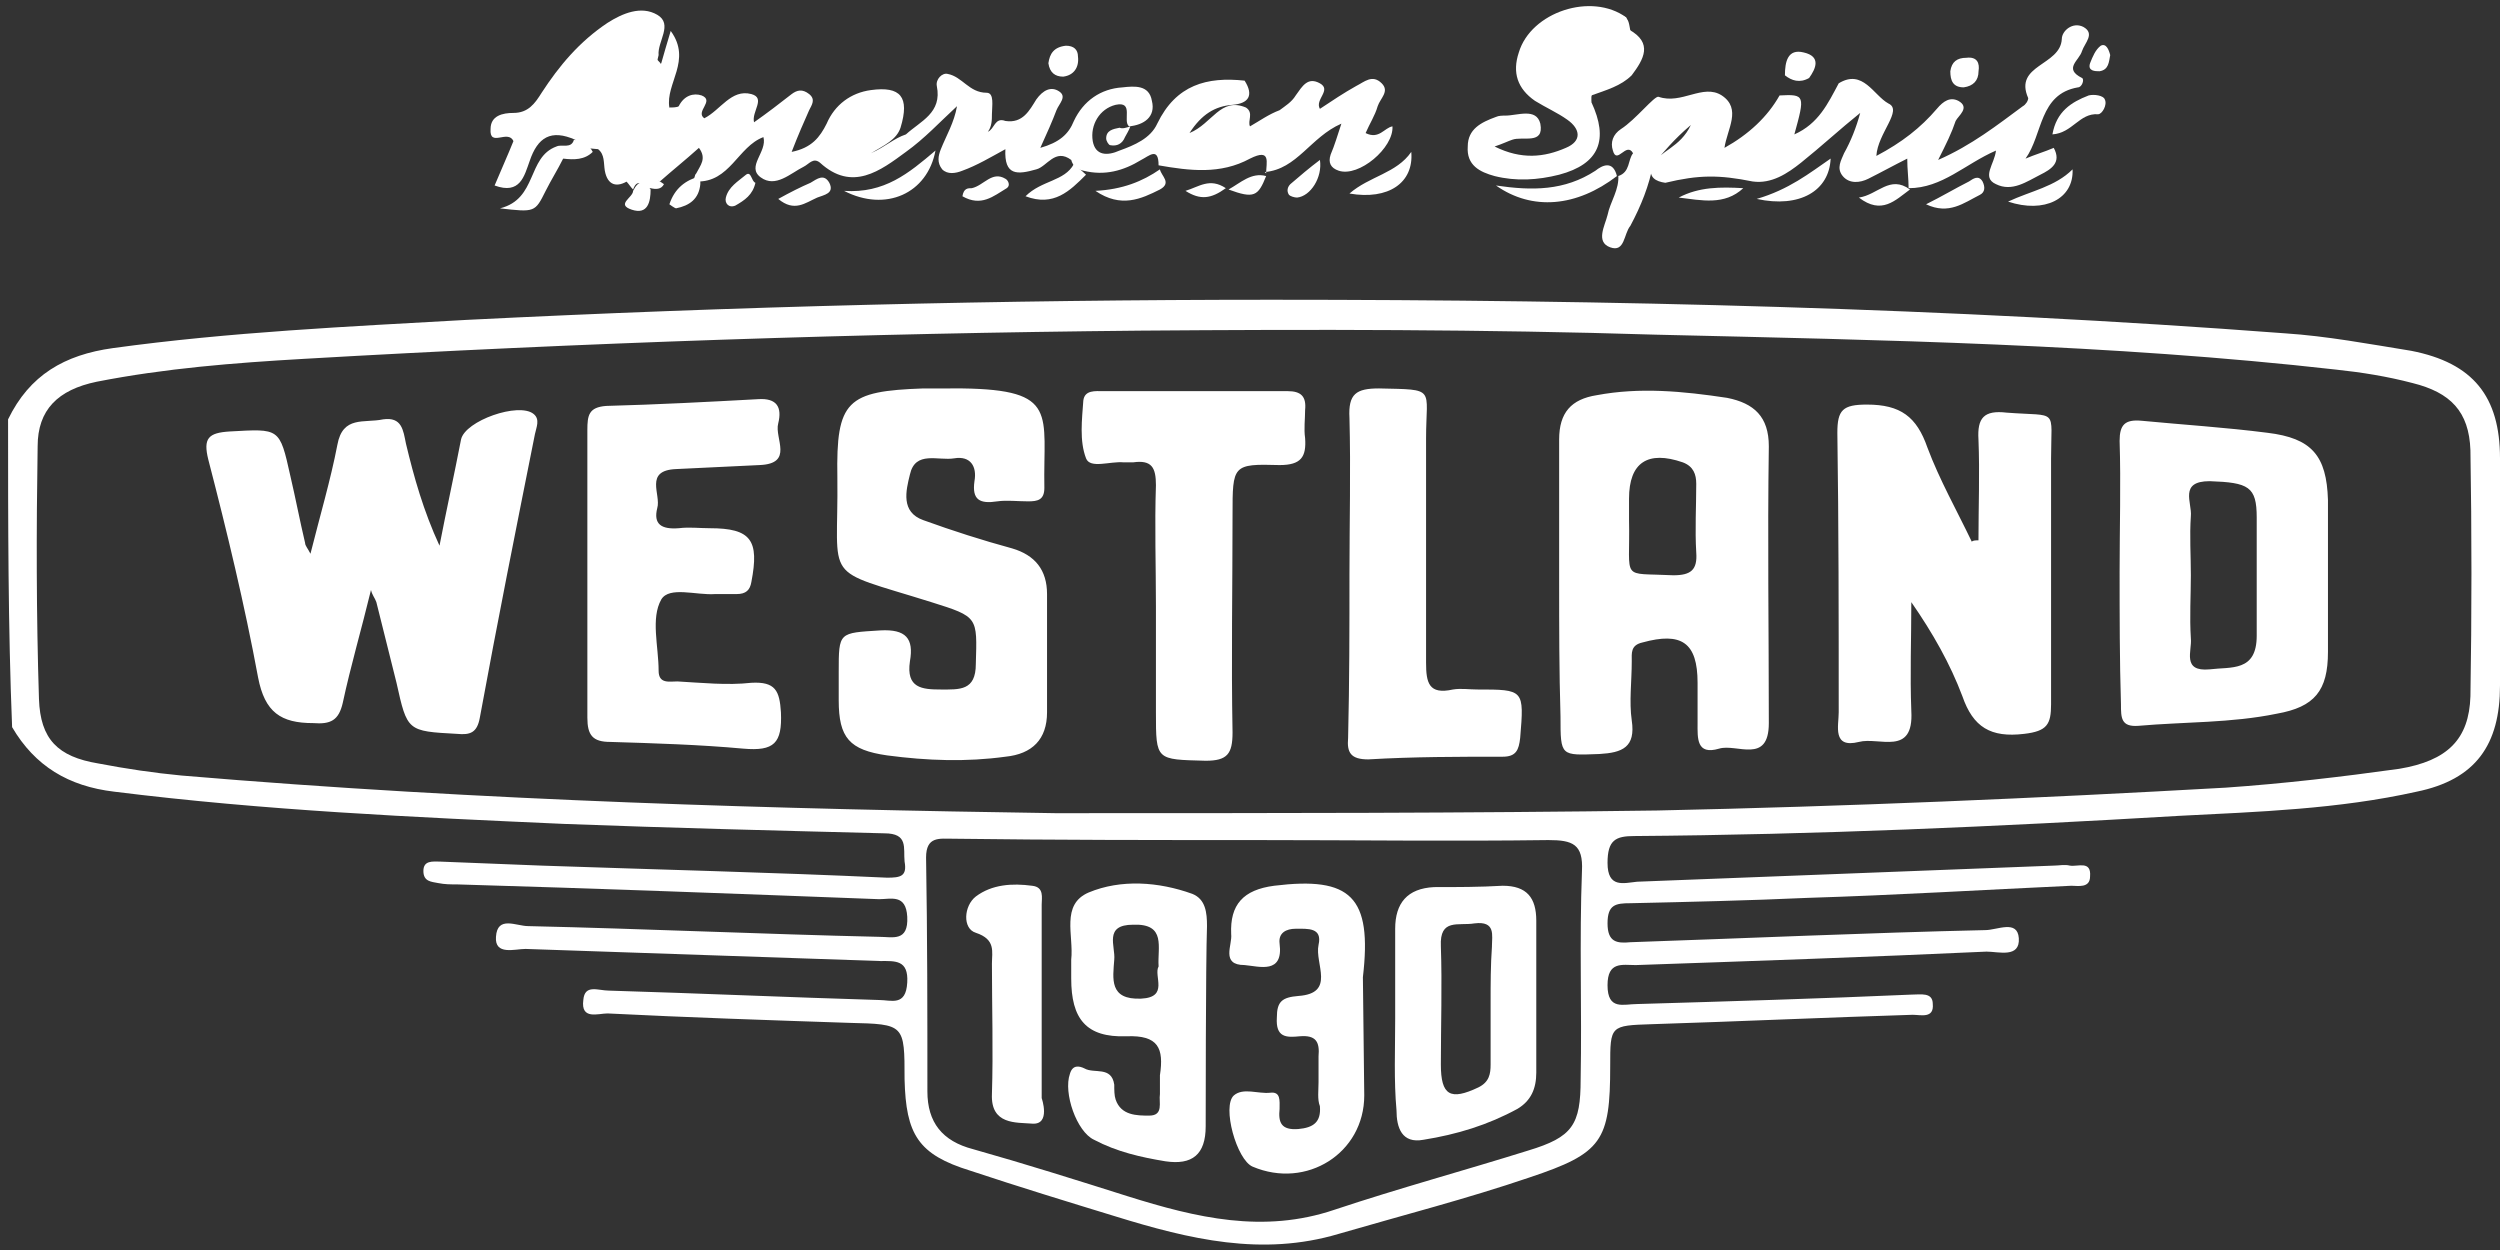 <svg xmlns="http://www.w3.org/2000/svg" width="70" height="35" viewBox="0 0 70 35">
    <rect x="0" y="0" width="70" height="35" fill="#333333" stroke="none"/>
    <g fill="#FFF">
        <path d="M18.742 3.01c.075 0 .226 0 .263-.037.15-.301.414-.376.64-.301.377.15-.188.452.075.64.452-.226.753-.828 1.318-.678.414.113 0 .49.075.79.376-.263.715-.526 1.054-.79.15-.112.3-.15.489 0 .188.15.075.301 0 .452-.15.339-.301.677-.49 1.167.565-.113.791-.414.98-.79.225-.528.677-.866 1.241-.941.828-.113 1.091.188.828 1.053-.113.339-.452.49-.828.715.414-.188.64-.414.979-.527.414-.376 1.016-.602.865-1.354-.037-.189.15-.377.301-.34.414.076.602.528 1.092.528.225 0 .15.376.15.602 0 .15 0 .339-.113.49.188-.076.188-.415.49-.302.489.075.677-.301.865-.602.188-.263.414-.376.64-.226.226.15 0 .339-.075.527-.113.301-.264.64-.452 1.054.527-.15.79-.377.94-.753.264-.564.754-.903 1.356-.94.338-.038.752-.076.828.376.113.451-.226.677-.64.715-.188-.15.15-.715-.376-.603-.452.113-.715.565-.64 1.017.075.414.414.414.752.263.414-.15.866-.339 1.054-.753.527-1.091 1.393-1.317 2.446-1.204.264.414.113.64-.338.677-.49.038-.866.264-1.205.79.64-.263.866-1.015 1.581-.714.226.15.038.376.113.527.263-.15.527-.34.828-.452.15-.113.339-.226.452-.414.188-.263.338-.527.677-.339.339.189-.15.452 0 .715.339-.225.677-.451 1.016-.64.226-.112.452-.338.715-.075.226.226-.037.414-.113.64-.075.264-.226.49-.338.753.376.188.526-.15.752-.188.038.602-.94 1.43-1.505 1.242-.226-.076-.301-.226-.226-.452.113-.263.188-.527.301-.866-.865.377-1.242 1.28-2.145 1.355l.038.038c0-.301.15-.715-.452-.414-.828.451-1.694.339-2.56.188 0-.527-.263-.263-.488-.15-.49.3-1.017.451-1.619.3-.188-.037-.3-.15-.338-.3-.452-.34-.678.188-.979.263-.527.15-.903.188-.865-.565-.414.226-.79.452-1.205.603-.188.075-.414.112-.564-.038-.15-.188-.113-.376-.038-.565.15-.376.376-.752.452-1.204-.49.452-.904.903-1.43 1.28-.715.527-1.506 1.129-2.409.3-.188-.15-.301.038-.452.114-.376.188-.79.602-1.204.3-.414-.3.188-.714.075-1.128-.715.263-.94 1.28-1.881 1.242-.038-.038-.076-.076-.038-.15 0-.039.038-.076.038-.076.113-.226.3-.414.075-.715-.376.338-.753.64-1.092.94-.827-.263-.978-.79-.526-1.618.3-.15.489-.376.79-.451zm32.742-.677c.677-.414.978.339 1.392.565.414.188-.3.828-.338 1.468.715-.377 1.242-.79 1.693-1.318.188-.225.377-.338.602-.225.339.188 0 .414-.075.564-.113.339-.263.64-.49 1.091.942-.413 1.657-.978 2.372-1.505.075-.038.15-.15.15-.226-.414-.94.904-.903.941-1.656 0-.225.301-.489.602-.338.339.188.038.451-.037.677-.076.264-.527.49 0 .753.075.037 0 .263-.113.263-1.092.188-.979 1.317-1.468 1.995.263-.113.527-.188.79-.301.226.414-.075.602-.376.752-.376.189-.79.49-1.242.264-.414-.188-.038-.565 0-.94-.865.375-1.505 1.053-2.446 1.053 0-.264-.038-.527-.038-.828-.376.188-.715.376-1.091.564-.226.113-.527.15-.715-.075-.188-.226-.038-.452.037-.64.189-.338.34-.715.452-1.129-.564.452-1.091.941-1.656 1.393-.376.3-.828.602-1.355.527-.94-.189-1.505-.189-2.446.037-.263-.037-.49-.15-.376-.489.225-.414.79-.49 1.091-1.129-.49.414-.753.753-1.054 1.091-.113.603-.338 1.167-.64 1.732-.188.225-.15.752-.564.602-.414-.15-.15-.602-.075-.903.075-.377.338-.716.3-1.13v.038c.34-.113.264-.452.415-.64-.188-.338-.452.339-.565-.075-.075-.226 0-.452.226-.602.414-.264.941-.941 1.054-.903.64.225 1.242-.377 1.769-.038.564.376.15.94.075 1.468.677-.377 1.204-.866 1.543-1.468.715-.038.715 0 .414 1.091.677-.3.94-.865 1.242-1.43zm-6.925.527c.49 1.054.226 1.731-.903 2.032-.602.151-1.204.189-1.807.038-.414-.113-.79-.301-.752-.828 0-.49.376-.677.79-.828.075-.037.188-.037.264-.037.338 0 .865-.226.978.225.113.603-.49.34-.79.452-.113.038-.264.113-.49.188.753.376 1.393.301 1.995.038.452-.188.414-.527.038-.79-.264-.189-.602-.34-.904-.527-.489-.34-.64-.79-.451-1.355.339-1.13 2.032-1.694 3.01-.979.189.903-.037 1.317-.94 1.619-.301.112-.678.225-.866-.113-.226-.377.038-.64.377-.828-.264.113-.565.225-.603.564-.037.414.34.49.603.64.112.075.338.226.451.49z"/>
        <path d="M16.108 3.914c-.678-.301-1.054-.075-1.28.602-.15.414-.263.941-.979.678.189-.452.377-.866.527-1.242-.15-.34-.677.188-.64-.34 0-.375.34-.45.64-.45.414 0 .602-.264.79-.565.49-.753 1.054-1.43 1.845-1.957.414-.264.94-.49 1.392-.226.452.263 0 .753.038 1.129l-.828 3.5c-.339.226-.602.15-.678-.263-.037-.226 0-.452-.188-.603-.3-.037-.564 0-.64-.263zM45.274 4.93c-1.129.866-2.37.979-3.387.264 1.016.15 1.92.15 2.785-.414.188-.151.49-.302.602.15-.037 0 0 0 0 0z"/>
        <path d="M18.742 3.01c-.113.227-.301.415-.527.528-.263 0-.226-.189-.226-.34.113-.488.226-.978.527-1.43.075-.263.15-.526.264-.902.602.828-.151 1.467-.038 2.145zm-2.973 1.43c-.15.302-.339.603-.49.904-.3.602-.3.602-1.279.49 1.054-.264.753-1.43 1.58-1.732.114.075.302.113.189.339zm10.425-.225c-.226 1.204-1.393 1.731-2.56 1.13 1.13.074 1.807-.49 2.56-1.13zm13.322.038c.075.865-.64 1.355-1.731 1.166.564-.489 1.317-.564 1.731-1.166zm9.672 1.317c.903-.264 1.468-.715 2.07-1.13-.038.904-.866 1.393-2.07 1.13zm7.038.075c.64-.3 1.317-.414 1.806-.903.038.828-.79 1.242-1.806.903zm1.242-1.882c.113-.64.527-.903 1.016-1.091.15-.038.414 0 .451.113.076.15-.075.414-.188.414-.527-.038-.715.527-1.28.564zm-24.99.979c.038.188.34.376 0 .564-.526.264-1.09.527-1.806.038.753-.038 1.317-.263 1.806-.602.038.038 0 0 0 0zm-2.408-.15c.113.112.226.188.339.3-.452.452-.904.904-1.694.603.452-.452 1.091-.414 1.355-.904zm18.742.677c-.527.49-1.167.339-1.807.263.565-.3 1.167-.3 1.807-.263zm5.118.451c.452-.225.828-.451 1.204-.64.113-.075.264-.188.377 0 .075.151.075.302-.076.377-.451.226-.865.565-1.505.263zM29.355 1.77c.037-.264.15-.452.49-.49.225 0 .338.113.338.302.037.3-.113.527-.414.564-.226 0-.377-.113-.414-.376zm21.3.414c-.263.15-.488.075-.677-.075 0-.377.076-.753.527-.64.49.113.34.451.15.715zM36.958 4.478c.075.49-.263 1.017-.64 1.054-.075 0-.188-.037-.226-.075-.075-.113-.037-.226.038-.301.263-.226.527-.452.828-.678zm-10.01 1.017c.037-.226.15-.226.263-.226.338-.075.564-.49.94-.264.076.038.151.189.038.264-.376.226-.715.527-1.242.226zm-5.157.075c.339-.188.64-.339.904-.452.188-.113.376-.263.526 0 .151.301-.15.339-.338.414-.339.15-.64.414-1.092.038zm33.608-3.575c0 .263-.15.414-.414.451-.301 0-.376-.188-.376-.451.037-.264.188-.377.451-.377.301-.037.376.15.339.377zm-1.92 3.311c-.413.302-.79.716-1.43.226.527-.075.866-.64 1.43-.226zm-33.87-.376v.226c-.038.414-.302.602-.678.677-.038 0-.188-.113-.188-.113.15-.451.452-.677.866-.79zm1.543.188c-.076.339-.302.49-.565.64-.188.075-.301-.075-.263-.226.075-.3.338-.451.564-.64.15-.112.15.189.264.226zm14.3-.188c-.225.565-.338.64-1.053.376.339-.188.64-.489 1.054-.376.037.038 0 0 0 0zm-17.725.414c.15-.301.3-.301.49-.038 0 .34-.076.716-.528.565-.451-.15.038-.339.038-.527z"/>
        <path d="M15.769 4.44c-.075-.112-.113-.225-.188-.338.15-.075.414.075.489-.188.226.038.414.113.527.339-.226.225-.527.225-.828.188zm18.554.829c-.414.3-.715.339-1.13.075.377-.113.678-.376 1.13-.075zM31.65 3.538c-.037.113-.112.225-.15.3-.075.189-.226.264-.414.227-.038 0-.113-.113-.113-.189 0-.225.188-.263.376-.3.076.037.189 0 .302-.038.037.037 0 0 0 0zM59.086 1.543c-.038.188-.038.414-.301.452-.113 0-.339 0-.263-.226.075-.188.15-.377.3-.49.151-.075.226.113.264.264zM67.516 9.823c-1.167-.189-2.37-.414-3.538-.49-9.446-.715-18.892-.94-28.376-.94-7.527 0-15.016.188-22.543.564-3.312.188-6.624.339-9.898.79-1.355.188-2.333.753-2.935 1.995 0 2.898 0 5.833.113 8.618.64 1.092 1.58 1.656 2.86 1.807 4.215.527 8.392.715 12.607.903 2.974.113 5.984.188 8.957.263.678 0 .527.414.565.79.075.415-.113.452-.49.452-3.236-.15-6.435-.226-9.671-.338l-2.86-.113c-.189 0-.452-.038-.452.263s.226.301.414.339c.188.037.339.037.527.037 3.914.113 7.865.264 11.817.414.339 0 .753-.15.79.49.038.715-.414.564-.79.564-3.274-.075-6.548-.226-9.823-.3-.338 0-.865-.302-.903.3-.038.527.527.339.828.339l9.936.339c.414 0 .79-.038.752.602-.037.677-.451.489-.79.489-2.522-.075-5.043-.188-7.565-.263-.3 0-.677-.189-.715.263-.075.565.414.376.678.376 2.258.113 4.516.189 6.774.264 1.543.037 1.543.037 1.543 1.58.038 1.543.376 2.108 1.844 2.56 1.355.451 2.71.865 4.065 1.28 2.07.639 4.102 1.128 6.247.488 1.806-.526 3.575-.978 5.344-1.58 2.032-.678 2.258-1.016 2.258-3.124 0-1.129 0-1.129 1.167-1.167 2.408-.075 4.855-.188 7.3-.263.227 0 .603.113.565-.301 0-.339-.338-.264-.602-.264-2.559.113-5.118.189-7.677.264-.377 0-.828.188-.828-.527 0-.677.414-.564.79-.564 3.274-.113 6.548-.226 9.823-.377.338 0 .94.188.903-.376-.038-.527-.602-.226-.941-.226-3.312.075-6.624.226-9.935.339-.377.037-.64 0-.64-.527s.226-.565.64-.565c1.655-.037 3.311-.075 4.967-.15 2.447-.075 4.93-.226 7.377-.339.188 0 .527.075.527-.263.037-.452-.34-.264-.565-.301-.15-.038-.301 0-.452 0-3.876.15-7.79.3-11.666.451-.377.038-.828.188-.828-.527 0-.64.226-.752.752-.752 5.081-.038 10.162-.264 15.242-.565 2.22-.113 4.479-.188 6.662-.677C69.323 21.828 70 20.849 70 19.194v-6.36c0-1.732-.753-2.673-2.484-3.011zM44.258 30.22c0 1.28-.226 1.619-1.468 1.995-1.806.565-3.613 1.054-5.419 1.656-1.995.677-3.876.226-5.796-.376-1.43-.452-2.86-.904-4.328-1.318-.865-.225-1.28-.752-1.28-1.618 0-2.183 0-4.365-.037-6.548 0-.602.376-.527.753-.527 2.86.038 5.683.038 8.505.038 2.71 0 5.457.037 8.167 0 .677 0 .978.112.94.865-.075 1.957 0 3.876-.037 5.833zm24.914-10.725c-.038 1.204-.64 1.806-1.995 2.032-1.618.226-3.236.414-4.854.527-5.307.3-10.613.527-15.92.64-5.344.075-10.688.075-16.86.075-7.602-.113-16.032-.339-24.462-1.054-.79-.075-1.543-.188-2.334-.339-1.129-.188-1.618-.677-1.656-1.806-.075-2.371-.075-4.704-.037-7.075 0-1.017.564-1.581 1.656-1.807 1.919-.376 3.838-.527 5.795-.64 7.79-.451 15.619-.715 23.409-.79 4.817-.038 9.634-.038 14.452.113 6.36.15 12.72.263 19.043.978.715.076 1.43.189 2.145.377 1.054.263 1.58.79 1.618 1.882.038 2.295.038 4.59 0 6.887zM45.462.452c.113.94-.451 1.317-1.204 1.543-.188.037-.452.188-.527-.076-.075-.225.038-.451.301-.564.301-.113.602-.15.715-.602-.715 0-1.392.188-1.58.865-.226.678.564.753.94 1.016l.452.226v-.15c.075-.377.414-.339.64-.527.452-.339.79-.715.452-1.317-.038-.189-.038-.34-.189-.414zM18.215 3.538c-.15-.038-.15-.189-.15-.301.15-.49.3-.979.451-1.43-.038-.076-.113-.113-.15-.189-.15.452-.301.904-.414 1.355h-.038c-.188.715-.414 1.393-.376 2.108.075.075.113.15.188.225.15-.414.339.038.49-.037.15.037.3.037.375-.113-.677-.414-.715-.979-.376-1.618zm6.398-.49c-.49-.037-.64.189-.866.603.452-.076.79-.113.866-.603zm-7-2.032c-.753.339-1.242.979-1.694 1.58-.113.189-.338.34-.188.528.113.15.377.113.565.075V3.16c.527.565.828.527.94-.263.038-.264.113-.49.151-.753h-.038c.189-.339.414-.677.264-1.129zm-1.28 2.108s0-.038 0 0c.189-.414.264-.904.828-.941-.414.226-.602.602-.828.94z"/>
        <path d="M10.387 16.522c-.263 1.09-.564 2.107-.79 3.16-.113.49-.339.603-.828.565-.903 0-1.355-.3-1.543-1.28-.377-2.032-.866-4.064-1.393-6.096-.15-.602 0-.753.602-.79 1.393-.076 1.393-.113 1.694 1.242.15.64.263 1.242.414 1.881 0 .076.075.15.15.301.264-1.053.565-2.07.753-3.048.15-.828.753-.602 1.28-.715.527-.075.564.301.64.677.225.941.489 1.882.94 2.86.189-.978.414-1.994.603-2.973.113-.526 1.618-1.053 2.032-.715.188.15.075.377.037.565-.526 2.634-1.053 5.269-1.543 7.94-.075.415-.263.49-.64.452-1.392-.075-1.392-.075-1.693-1.43l-.564-2.258c-.038-.113-.113-.188-.15-.338zm16.22-5.646h.34c2.709.038 2.257.715 2.295 2.785 0 .339-.188.377-.452.377-.3 0-.602-.038-.865 0-.49.075-.715-.038-.64-.565.075-.414-.113-.715-.565-.64-.451.076-1.091-.225-1.242.452-.112.452-.263 1.054.377 1.28.828.3 1.656.564 2.484.79.64.188.978.602.978 1.28v3.311c0 .753-.414 1.167-1.166 1.242-1.092.15-2.183.113-3.312-.037-1.054-.151-1.355-.49-1.355-1.543v-.79c0-1.13 0-1.092 1.167-1.167.715-.038.94.225.827.865-.112.753.34.79.866.79.527 0 .979.038.979-.715.037-1.317.075-1.317-1.242-1.73-3.124-.98-2.597-.49-2.635-3.5-.037-2.146.264-2.41 2.409-2.485h.753zm28.79 4.253c0-.94.038-1.882 0-2.823-.037-.602.151-.828.791-.752 1.468.113 1.242-.15 1.242 1.28v6.886c0 .565-.113.753-.753.828-.94.113-1.43-.188-1.73-1.053-.34-.904-.829-1.77-1.43-2.635 0 1.016-.039 2.032 0 3.049.074 1.28-.904.715-1.469.865-.752.188-.564-.451-.564-.828 0-2.597 0-5.23-.038-7.828 0-.64.15-.79.828-.79.941 0 1.393.339 1.694 1.204.338.903.828 1.77 1.242 2.635.037-.038.113-.038.188-.038zm-11.741 1.167v-3.99c0-.752.339-1.129 1.054-1.241 1.204-.226 2.408-.113 3.65.075.753.15 1.167.527 1.167 1.355-.038 2.596 0 5.156 0 7.752 0 1.167-.903.565-1.393.715-.64.189-.602-.3-.602-.715v-1.129c0-1.129-.451-1.43-1.543-1.129-.338.076-.3.301-.3.527 0 .565-.076 1.13 0 1.656.112.753-.264.903-.904.94-1.091.039-1.091.076-1.091-1.053-.038-1.28-.038-2.521-.038-3.763zm15.693-.301c0-1.205.038-2.447 0-3.65 0-.453.151-.603.603-.565 1.166.112 2.37.188 3.537.338 1.242.15 1.656.64 1.694 1.882v4.253c0 1.091-.377 1.543-1.43 1.73-1.28.264-2.597.227-3.877.34-.489.037-.489-.226-.489-.603-.038-1.242-.038-2.483-.038-3.725zm-42.903.037v-3.989c0-.414.038-.64.527-.677 1.43-.038 2.86-.113 4.253-.189.527-.037.677.226.564.678-.113.414.452 1.129-.527 1.167l-2.333.112c-.903.038-.414.715-.527 1.092-.113.451.113.602.602.564.301-.037.565 0 .866 0 1.167 0 1.392.339 1.167 1.506-.038.226-.15.338-.414.338h-.602c-.527.038-1.28-.225-1.506.15-.3.528-.075 1.318-.075 1.996 0 .376.3.3.527.3.677.038 1.392.114 2.07.038.677-.037.79.226.828.828.037.866-.189 1.092-1.054 1.016-1.242-.113-2.484-.15-3.726-.188-.49 0-.64-.188-.64-.677v-4.065zm15.92.941c0-1.129-.038-2.258 0-3.387 0-.49-.113-.715-.64-.64h-.264c-.376-.037-.94.188-1.053-.113-.189-.489-.113-1.091-.076-1.618.038-.301.339-.263.565-.263h5.156c.376 0 .527.15.489.526 0 .264-.038.527 0 .79.038.528-.113.754-.715.754-1.317-.038-1.317 0-1.317 1.392 0 2.032-.038 4.064 0 6.097 0 .602-.15.79-.753.79-1.392-.038-1.392 0-1.392-1.355v-2.973zm5.419-.903c0-1.468.038-2.898 0-4.366-.038-.677.188-.828.828-.828 1.618.038 1.317-.037 1.317 1.393v6.285c0 .564.075.903.753.752.226-.037.451 0 .677 0 1.317 0 1.317 0 1.205 1.355-.038.339-.113.527-.49.527-1.242 0-2.484 0-3.763.075-.49 0-.602-.188-.565-.602.038-1.58.038-3.086.038-4.591zm-.866 14.226v-.715c.038-.414-.075-.603-.527-.565-.376.038-.677.038-.64-.527 0-.451.151-.564.603-.602 1.054-.075.451-.903.564-1.43.113-.49-.3-.452-.64-.452-.263 0-.489.113-.451.414.113.866-.565.64-.979.603-.677 0-.338-.565-.376-.866-.038-.828.339-1.242 1.204-1.355 2.146-.263 2.748.301 2.484 2.56l.038 3.311c0 1.618-1.618 2.634-3.124 1.995-.451-.189-.865-1.694-.527-1.995.264-.226.678-.038 1.017-.075.3-.038.263.226.263.451-.038.377.038.603.527.565.414-.038.64-.188.602-.64-.075-.188-.038-.451-.038-.677zm-7.752.451s.263.753-.264.715c-.451-.037-1.166.038-1.129-.828.038-1.204 0-2.446 0-3.65 0-.339.113-.678-.451-.866-.377-.113-.34-.752 0-1.016.451-.339 1.016-.376 1.58-.3.339.037.264.338.264.526v5.42zm16.446-16.182c.038 1.73-.264 1.467 1.242 1.543.49 0 .677-.151.64-.64-.038-.64 0-1.28 0-1.92 0-.263-.076-.489-.377-.602-.978-.338-1.505 0-1.505 1.016v.603zm15.731 1.543c0 .564-.038 1.166 0 1.768.038.34-.263.941.527.866.602-.075 1.317.075 1.317-.94v-3.313c0-.865-.226-.978-1.317-1.016-.866 0-.49.602-.527.979-.038.564 0 1.091 0 1.656z"/>
        <path d="M57.054 12.645c0-.753-.339-.865-1.28-.451 1.092-.264.979.376.979.978v6.097c0 .263-.076.527.113.79.225-.113.188-.263.188-.376v-7.038zm-3.764-.564c-.113-.226-.263-.49-.489-.34.94 1.958 1.844 3.877 2.785 5.91.075-.226.113-.302.038-.377-.753-1.731-1.543-3.462-2.334-5.193zm-.414 8.129c.038 0 .076-.038.076-.038v-5.457h-.076v5.495zM44.973 17.8h.15v2.747h-.15v-2.747zm.226-2.597v-2.37h-.301v3.537c0 .263.188.301.414.301h2.333v-.188h-1.167c-1.28 0-1.28 0-1.28-1.28zm1.505-3.838c.414.451.753.376 1.092.414.338.037.752.037.903.489v8.129H49v-7.903c.038-.15 0-.301-.113-.414-.527-.79-1.317-.527-2.183-.715zm-2.145.376c.376 0 .79.038 1.393-.226-.715-.15-1.054-.038-1.393.226zm16.333 6.473V13.36c-.376.226-.3.527-.3.79v4.328c0 .979.15 1.054 1.09.64-.79-.113-.79-.113-.79-.903zm3.124-5.57c-.79-.376-1.656-.3-2.521-.3.828.375 1.73.112 2.521.488v-.075s.038 0 .038.038c.338.414.489.828.489 1.355-.075 1.618.075 3.236-.113 4.892.264-.226.301-.452.301-.715v-4.591c-.037-.49-.263-.866-.715-1.092zm-50.92 7.452c.189-.828.34-1.656.528-2.484-.452.753-.64 1.58-.527 2.484zm-3.16-7.678c.978-.414.677.678 1.129.904-.076-1.205-.189-1.355-1.13-.904zm2.258 5.043c.112-.451-.151-.79-.34-1.129.038.377-.112.79.34 1.13zm1.467-5.419c.678-.075.753.339.753.979.414-1.13.376-1.167-.753-.979zm.15 3.425c.377-.414.34-.903.302-1.393-.113.452-.188.941-.301 1.393zm-2.634-1.054c.076.301.151.564.264 1.016.339-.527.037-.753 0-1.054-.075.038-.15.038-.264.038zm17.538 2.258c-.038-.339-.226-.602-.527-.715-.903-.339-1.844-.602-2.747-.903.527.564 1.242.715 1.92.865.902.189 1.166.64 1.09 1.506-.037.828 0 1.693 0 2.521 0 .113-.075.339.189.226.075-.038.075-.15.113-.226v-3.274c-.038.113-.038.188-.038.301v-.301zm-3.876 1.694c-.301.64-.15 1.016.188 1.317.414.376 1.92.339 2.408 0-.827-.452-2.37.828-2.596-1.317zm3.086-6.925c-.903-.113-1.844-.15-2.71.188h2.71c.414.15.564.414.564.903 0 .377-.15.79.226 1.13.226-1.694.15-1.958-.79-2.221zm-2.936 1.355h-.226c-.188.64-.037 1.242.226 1.844v-1.844zm-7.3 6.586h.225v-2.823c-.339.941-.301 1.882-.226 2.823zm2.709-7.79c-.527.037-1.054-.038-1.543.15-.602-.038-1.204-.075-1.769.226.602 0 1.13-.038 1.731-.076l.038.038c.49-.038.94 0 1.392-.038.527-.037 1.054-.075.941.79.264-1.09.226-1.166-.79-1.09zm-2.409 3.462c0-.715 0-1.43-.037-2.108h-.301c0 .753-.226 1.506.15 2.296.903.339 1.807.15 2.71.113v-.301h-2.522zm.903 4.403c.904.339 1.506.301 2.146.15-.64-.263-1.28-.188-2.146-.15zm14.979-6.737h.113v7.866h-.113V12.72zm1.694-1.354c-1.506-.038-3.049 0-4.554 0 0 .075 0 .15-.038.188 1.242 0 2.484.037 3.726 0 .564 0 1.167-.113 1.28.64 0-.377.225-.79-.414-.828zm3.951 8.392c-.038 0 0-.038 0 0-.15-2.521-.038-5.043-.038-7.564 0-.828-.338-.904-1.016-.678.715-.113.79.264.79.866-.037 2.446 0 4.93.038 7.376.038.038.076.075.113.038.828.338 1.619.075 2.409 0-.753-.301-1.543 0-2.296-.038zM33.382 25.027c-.941-.339-1.995-.414-2.898-.038-.79.339-.414 1.205-.49 1.882v.527c0 1.129.415 1.656 1.544 1.618.903-.038 1.053.339.94 1.092v.526c-.037.226.113.603-.3.603-.34 0-.79 0-.941-.452-.038-.113-.038-.263-.038-.414-.075-.527-.565-.301-.828-.452-.15-.075-.339-.113-.414.15-.188.528.188 1.62.677 1.845.64.339 1.318.49 1.995.602.753.113 1.13-.188 1.13-.978 0 0 0-4.63.037-5.608 0-.376-.038-.753-.414-.903zm-.941 2.032c-.15.264.3.866-.49.903-.903.038-.79-.564-.752-1.091.038-.376-.301-.979.527-.979.94-.037.677.64.715 1.167zm9.634-2.258c-.64.038-1.28.038-1.92.038-.752.037-1.09.451-1.09 1.166v2.522c0 .865-.038 1.731.037 2.559 0 .49.15.94.753.828.94-.15 1.806-.414 2.634-.866.377-.225.527-.564.527-1.016V25.78c0-.64-.263-.979-.94-.979zm-.3 1.694c-.038.527-.038 1.053-.038 1.58v1.731c0 .264-.038.49-.34.64-.79.377-1.053.226-1.053-.64 0-1.09.038-2.22 0-3.311-.038-.79.49-.565.94-.64.603-.075.49.339.49.64zM44.56 2.672c-.34-.263-.151-.376.112-.49.602-.263 1.016-.639.94-1.354.678.376.415.828.076 1.28-.3.3-.715.414-1.129.564z"/>
    </g>
</svg>
